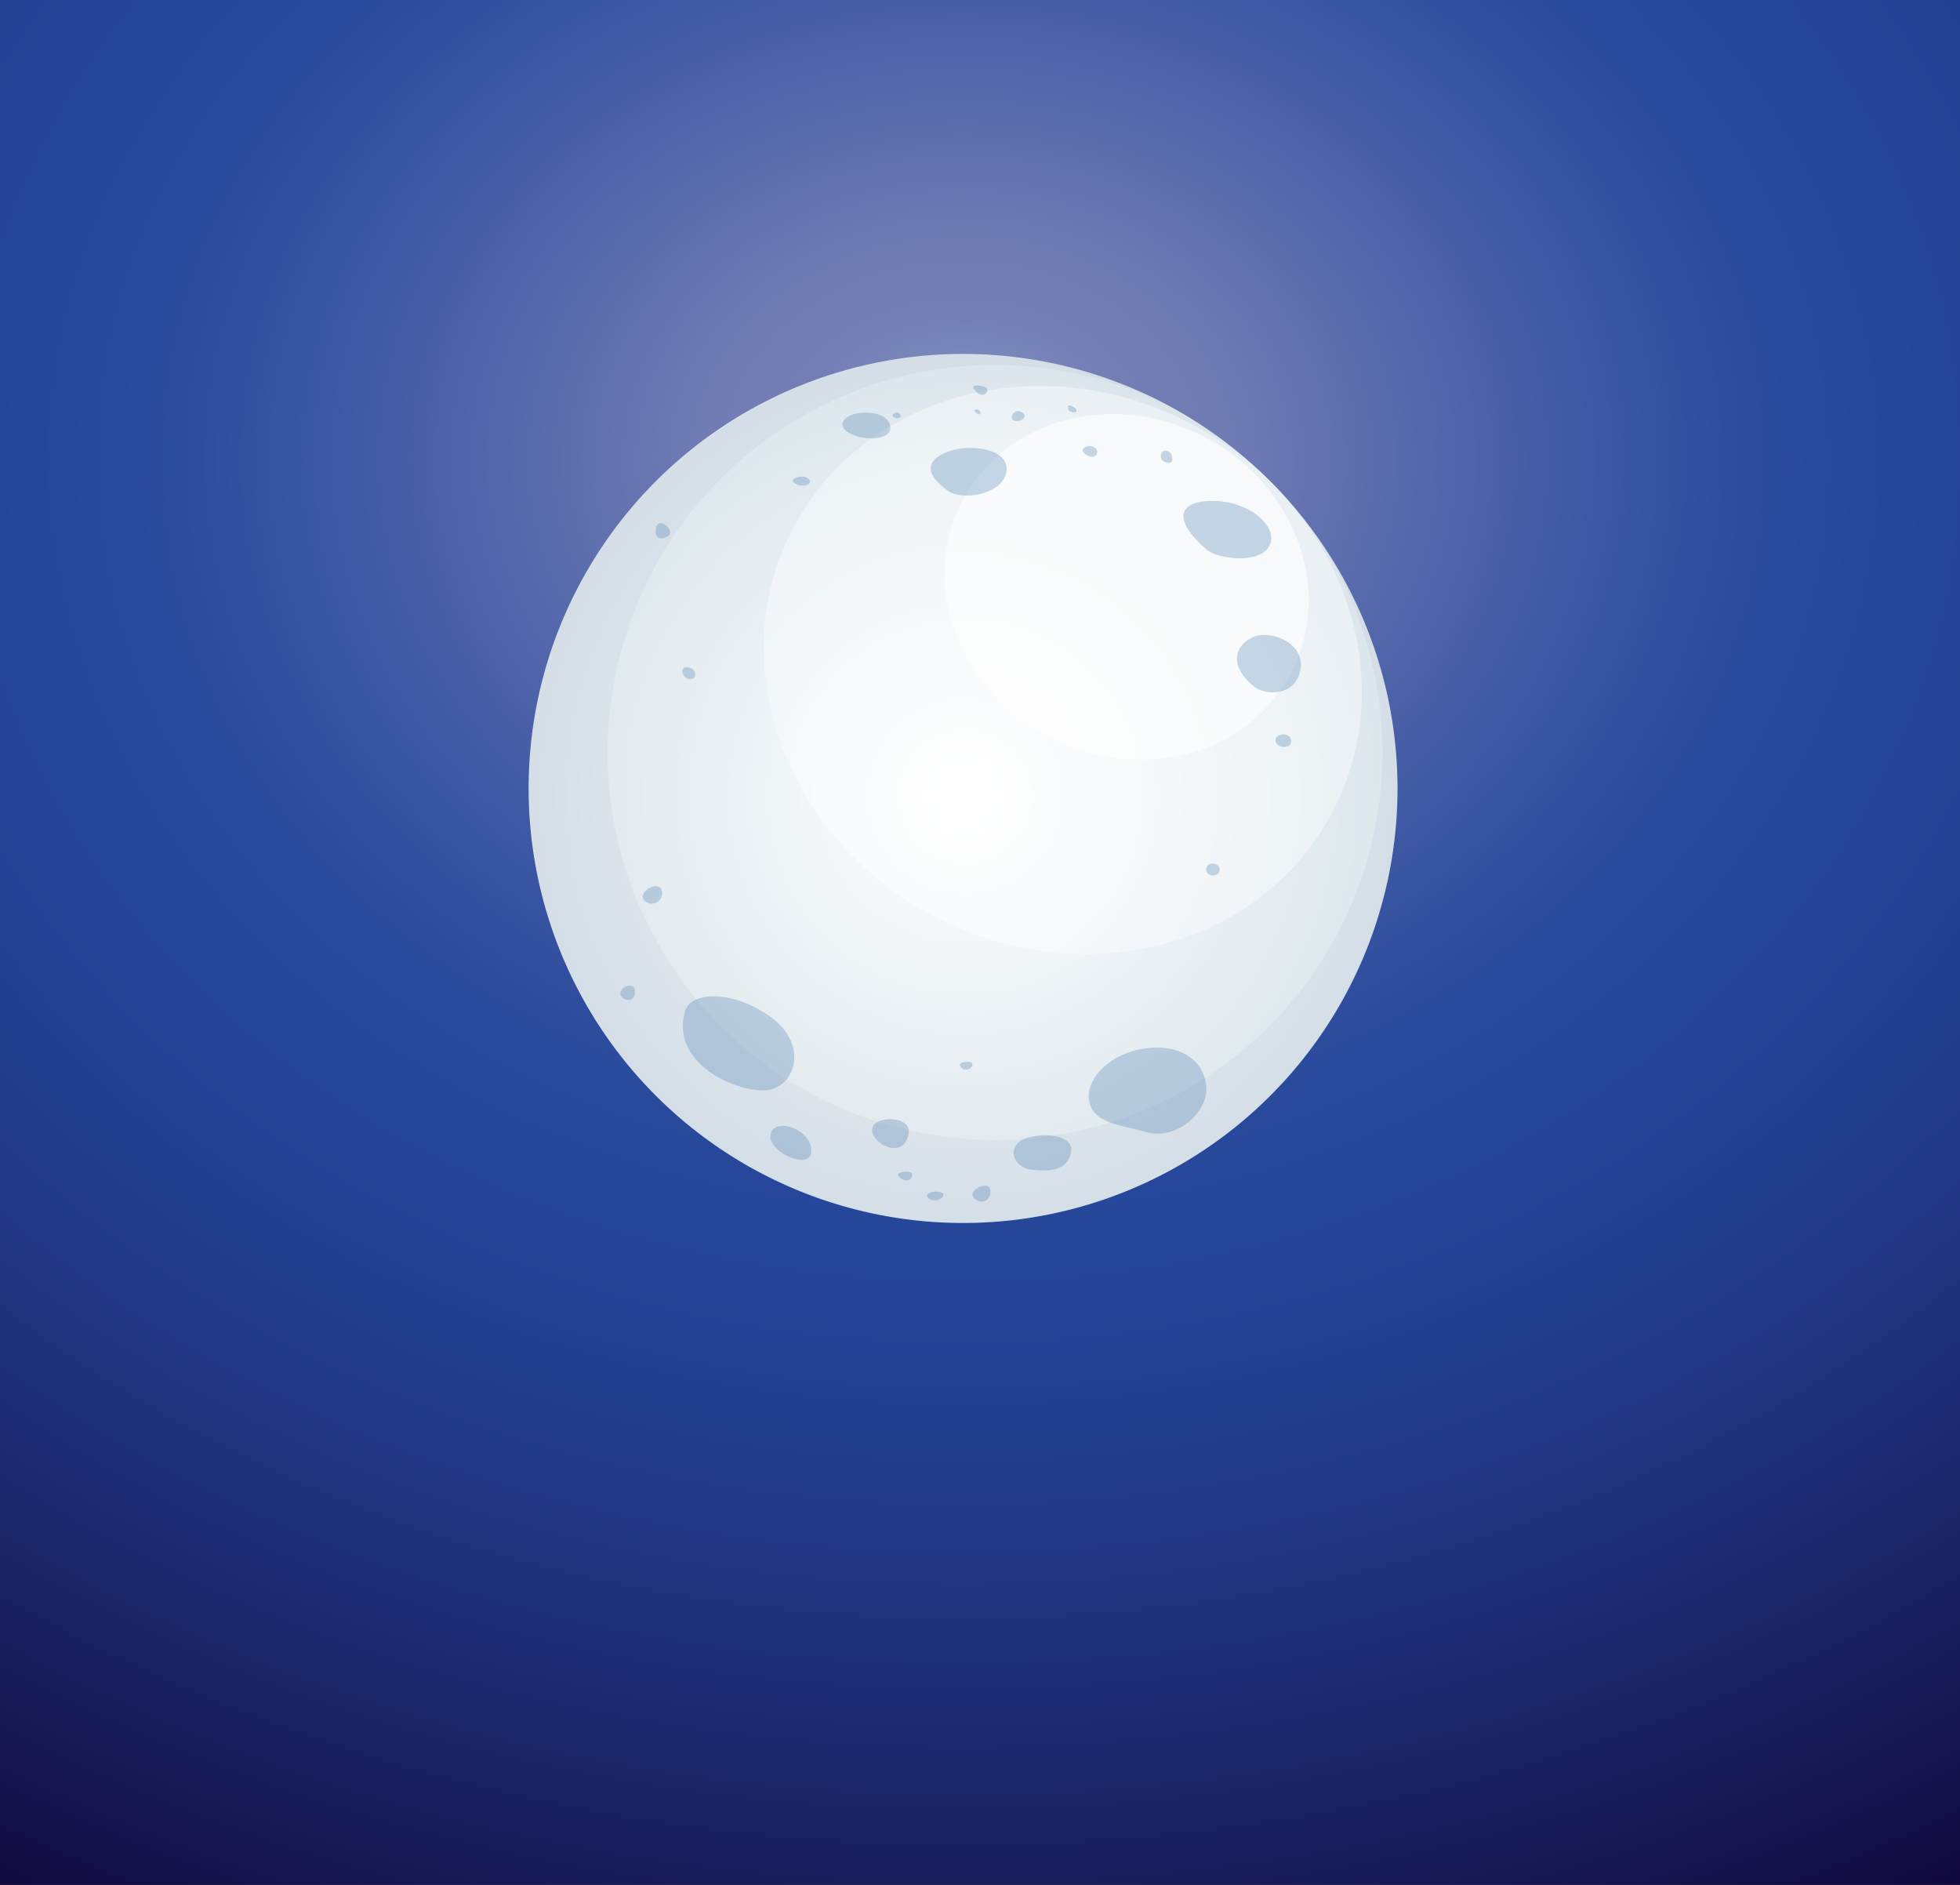 <svg xmlns="http://www.w3.org/2000/svg" xmlns:xlink="http://www.w3.org/1999/xlink" viewBox="0 0 260 250"><rect x="0" y="0" width="260" height="250" fill="#333333" stroke="none"/><defs><style>.cls-1{isolation:isolate;}.cls-2{fill:url(#radial-gradient);}.cls-3{fill:url(#radial-gradient-2);}.cls-4{fill:#9899bd;opacity:0.1;}.cls-4,.cls-7{mix-blend-mode:multiply;}.cls-5,.cls-6{fill:#fff;}.cls-5{opacity:0.4;}.cls-6{opacity:0.6;}.cls-7{opacity:0.3;}.cls-8{fill:#457cb0;}</style><radialGradient id="radial-gradient" cx="452.15" cy="166.75" r="170.7" gradientTransform="translate(896.44 294.43) rotate(180) scale(1.7 1.4)" gradientUnits="userSpaceOnUse"><stop offset="0" stop-color="#bcdee6"/><stop offset="0.01" stop-color="#a6c1d8"/><stop offset="0.03" stop-color="#93a8cb"/><stop offset="0.04" stop-color="#8494c1"/><stop offset="0.06" stop-color="#7987ba"/><stop offset="0.08" stop-color="#737eb6"/><stop offset="0.12" stop-color="#717cb5"/><stop offset="0.14" stop-color="#6977b2"/><stop offset="0.26" stop-color="#455da6"/><stop offset="0.35" stop-color="#2e4d9e"/><stop offset="0.41" stop-color="#26479b"/><stop offset="0.5" stop-color="#244294"/><stop offset="0.63" stop-color="#203580"/><stop offset="0.78" stop-color="#191f5f"/><stop offset="0.93" stop-color="#100639"/></radialGradient><radialGradient id="radial-gradient-2" cx="-163.34" cy="32.43" r="76.31" gradientTransform="translate(287.44 153.8) rotate(28.05)" gradientUnits="userSpaceOnUse"><stop offset="0" stop-color="#fff"/><stop offset="1" stop-color="#d0dee6"/></radialGradient></defs><g class="cls-1"><g id="Layer_31" data-name="Layer 31"><rect class="cls-2" width="260" height="250"/><path class="cls-3" d="M178.6,131.71a57.63,57.63,0,1,1-23.76-78A57.64,57.64,0,0,1,178.6,131.71Z"/><path class="cls-4" d="M174.16,70.43A51.39,51.39,0,1,1,155.49,54.1l-.65-.36a57.6,57.6,0,1,0,19.32,16.69Z"/><path class="cls-5" d="M176.66,107.88c-9.57,18-33.3,24-53,13.51S95.73,87.81,105.3,69.85s33.31-24,53-13.5S186.24,89.93,176.66,107.88Z"/><path class="cls-6" d="M171.16,89.41c-5.82,10.93-20.26,14.6-32.25,8.21s-17-20.42-11.16-31.35S148,51.67,160,58.06,177,78.49,171.16,89.41Z"/><g class="cls-7"><path class="cls-8" d="M90.84,134.2c.77-2.84,6.58-2.86,11.44.72s3.29,8.72,0,9.58S88.84,141.64,90.84,134.2Z"/><path class="cls-8" d="M144.47,146c-.48-2.56,2.19-5.82,6.48-6.77s8.3.48,9,4.38-4,7.63-7.74,6.58S145,149,144.47,146Z"/><path class="cls-8" d="M102.24,150.35c.6-2.14,5.34-.65,5.38,2.25S101.57,152.72,102.24,150.35Z"/><path class="cls-8" d="M116.33,151.22c.91,1,3.64,2.08,4.21-.87S113.44,148,116.33,151.22Z"/><path class="cls-8" d="M136.75,155.13c2,.24,4.91.37,5.34-2.39s-5.72-2.58-7.06-1.15S134.94,154.91,136.75,155.13Z"/><path class="cls-8" d="M166.49,91.16c1.33,1,5.34,1.33,6-2.29s-3.82-5.24-6-4.48S162.39,87.92,166.49,91.16Z"/><path class="cls-8" d="M160,72.85c1.48,1.32,7,2,8.34-.38s-2.17-5.68-6.69-6S154.7,68.18,160,72.85Z"/><path class="cls-8" d="M125.82,65.15c1.84,1.29,7.21.46,7.69-2.59s-4.79-3.74-7.69-2.68S122.47,62.78,125.82,65.15Z"/><path class="cls-8" d="M113,57.6c2,.94,5,.67,5.11-.76s-1.77-2.29-3.87-2.1S110.53,56.46,113,57.6Z"/><path class="cls-8" d="M87,70.09c.27-1.46,1.81-.29,1.91.48S86.6,72.19,87,70.09Z"/><path class="cls-8" d="M90.58,89.35c-.47-1.26,1.55-1,1.65,0S90.94,90.3,90.58,89.35Z"/><path class="cls-8" d="M85.36,119.28a1.36,1.36,0,0,0,2.45-1C87.65,116.61,84.7,118.14,85.36,119.28Z"/><path class="cls-8" d="M82.41,132.15c.27.47,1.73,1,1.82-.6S81.74,131,82.41,132.15Z"/><path class="cls-8" d="M129.67,159.23c1,.52,2-.43,1.64-1.58S127.6,158.16,129.67,159.23Z"/><path class="cls-8" d="M125,158.8c.68-.74-1.15-1-1.86-.48S124.09,159.73,125,158.8Z"/><path class="cls-8" d="M119.52,156.3c.8.52,1.42.21,1.5-.5S118.09,155.37,119.52,156.3Z"/><path class="cls-8" d="M127.31,141.28c-.2-.47,1.87-.71,1.69,0A.9.9,0,0,1,127.31,141.28Z"/><path class="cls-8" d="M160,115.33c0-1.08,1.72-1,1.79,0S160,116.4,160,115.33Z"/><path class="cls-8" d="M169.21,98.24c-.07-1.08,2-1.15,2.07,0S169.28,99.31,169.21,98.24Z"/><path class="cls-8" d="M154,60.7c-.16-1.24,1.29-1.22,1.5,0S154.05,61.3,154,60.7Z"/><path class="cls-8" d="M144,60.27c-1.12-.79.57-1.5,1.29-.86S145.19,61.13,144,60.27Z"/><path class="cls-8" d="M134.46,55.77c-.72-.36.21-1.75,1.14-1.06S135.18,56.12,134.46,55.77Z"/><path class="cls-8" d="M129.31,51.76c-.77-.91.93-.64,1.5-.36S130.53,53.19,129.31,51.76Z"/><path class="cls-8" d="M141.82,54.52c-.71-1.47,1.15-.38,1,0S141.82,54.52,141.82,54.52Z"/><path class="cls-8" d="M129.45,54.71c-.64-.52.56-.56.6,0S129.45,54.71,129.45,54.71Z"/><path class="cls-8" d="M118.48,55.28c-.34-.24.45-.86.86-.39S119.1,55.73,118.48,55.28Z"/><path class="cls-8" d="M105.29,64c-.65-.52,1.28-1.19,2-.47S106.29,64.85,105.29,64Z"/></g></g></g></svg>